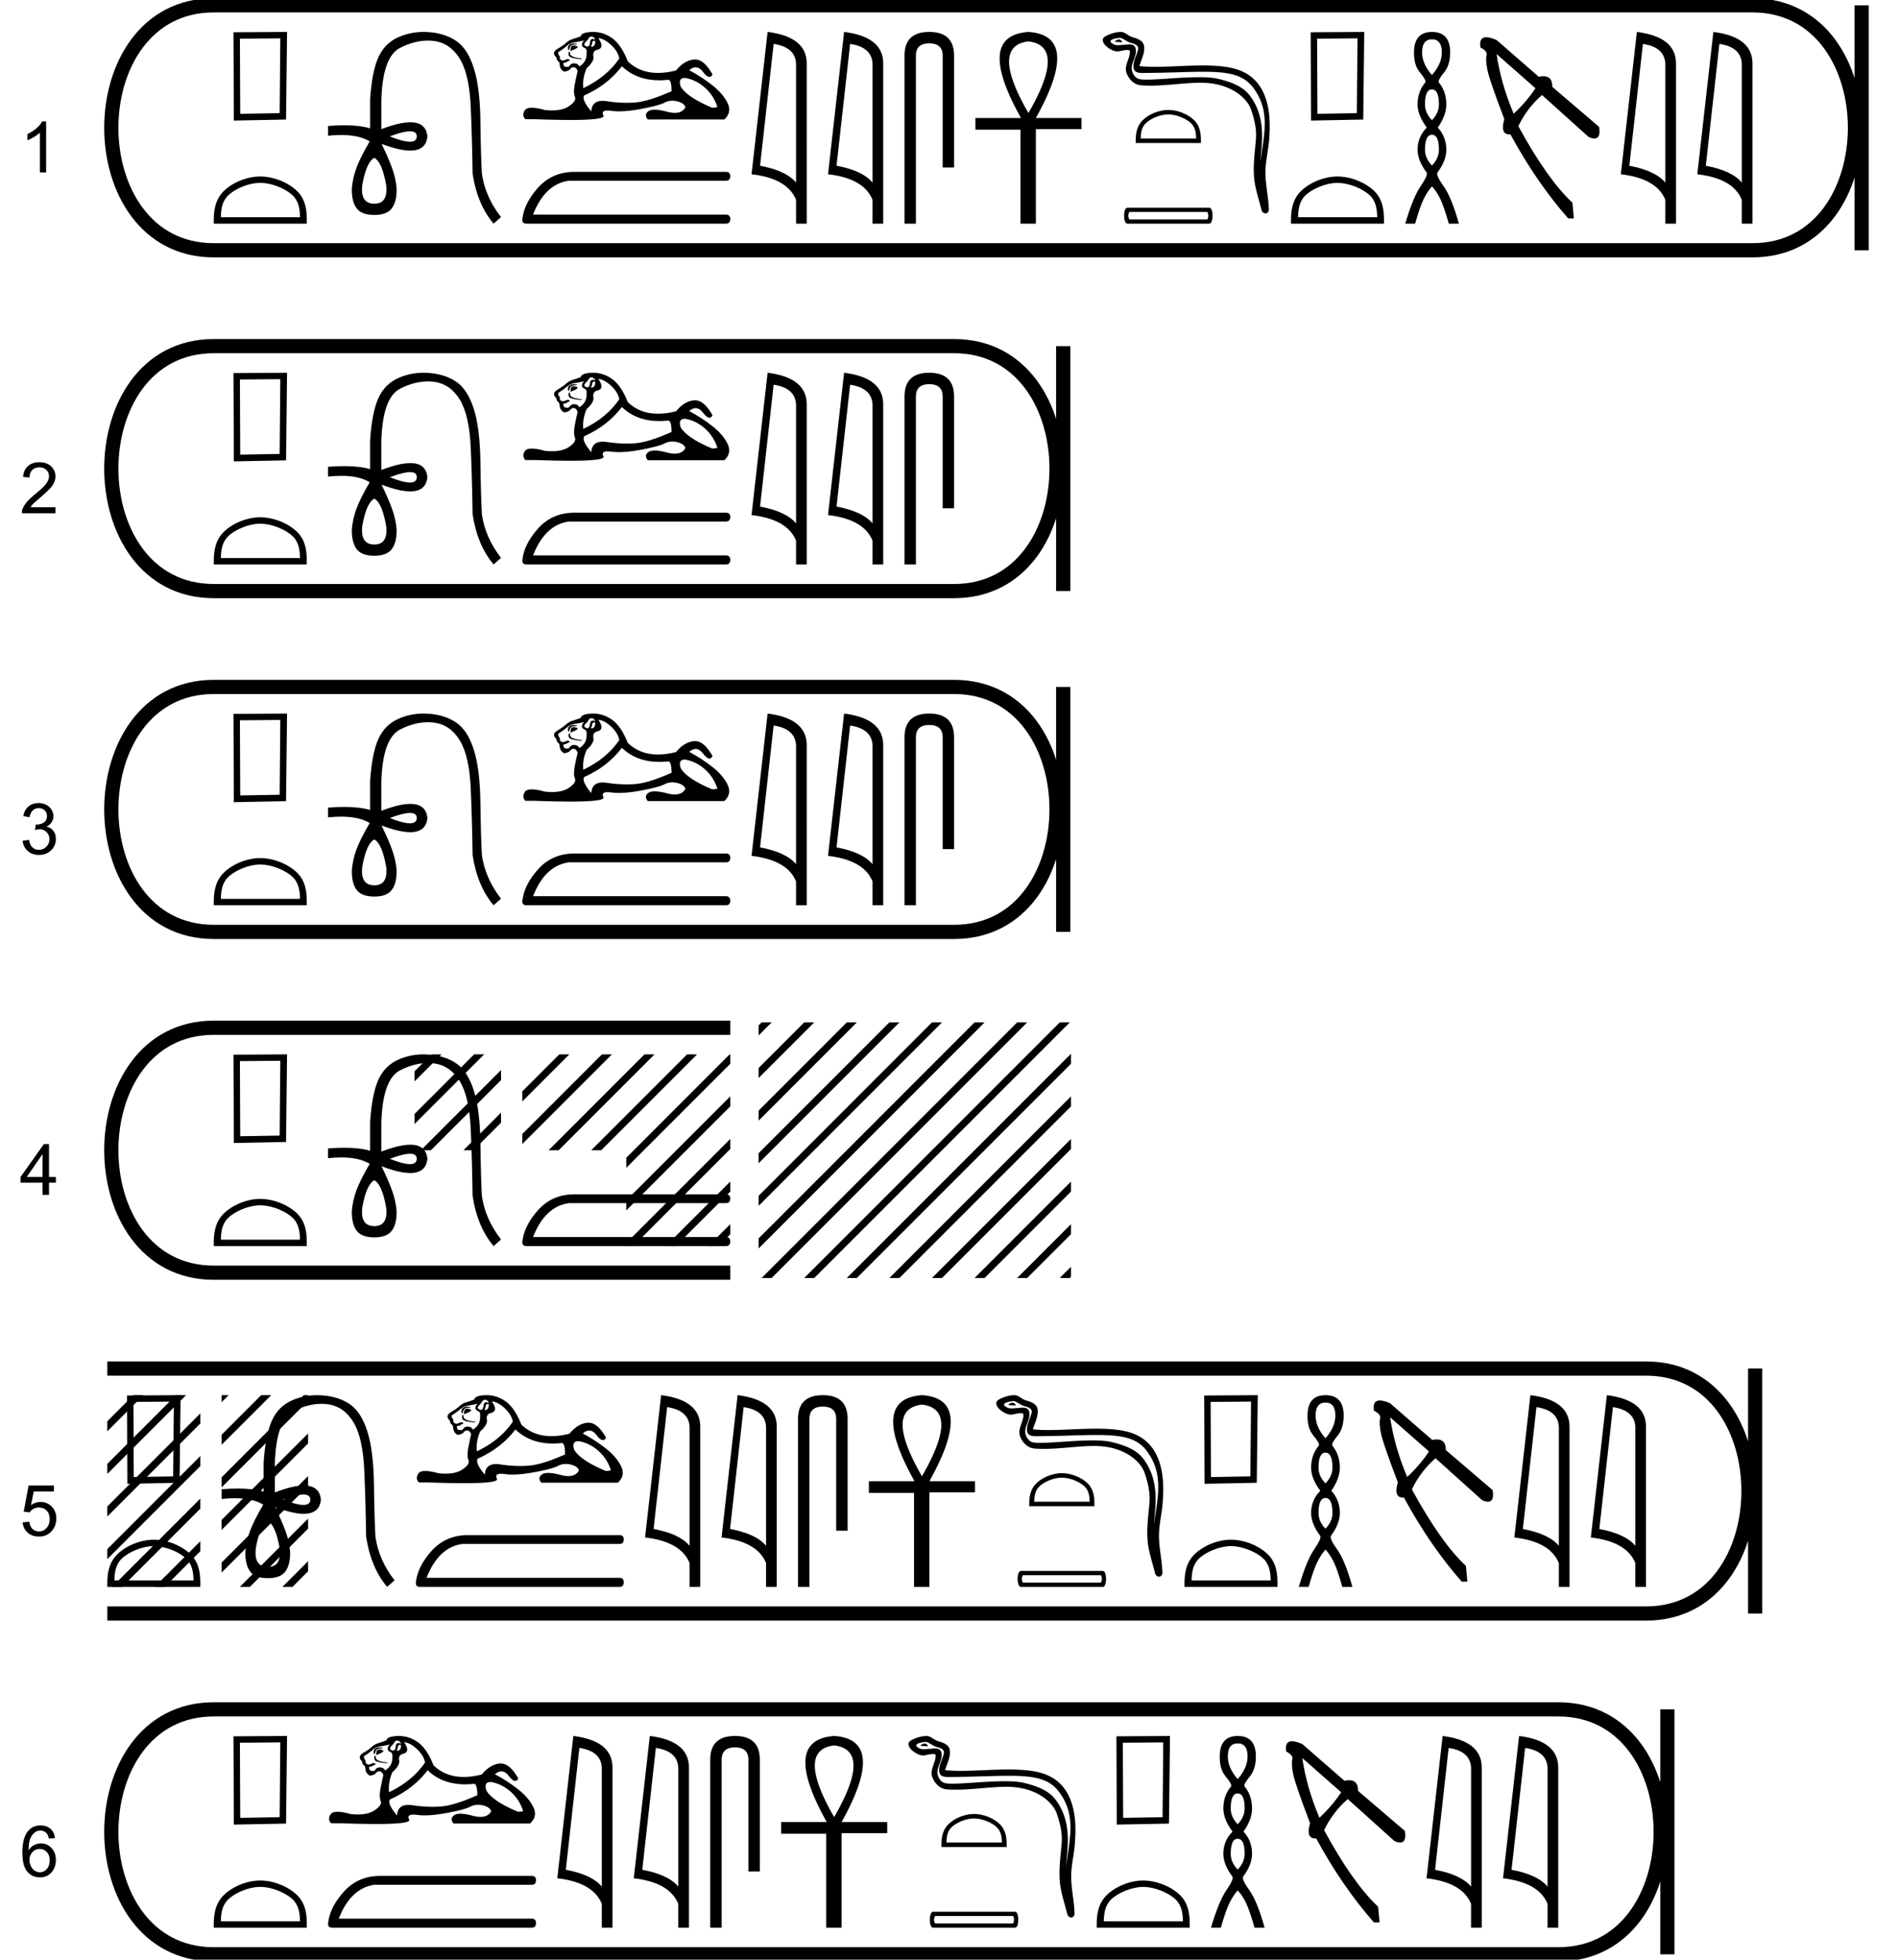 <svg xmlns="http://www.w3.org/2000/svg" width="133.694" height="138"><path d="M3.249 12.145H2.81V9.348q-.156.14-.414.297-.258.156-.461.234V9.44q.36-.171.64-.414.282-.242.391-.476h.282v3.594ZM19.745 2.7l-.047 5.269-2.776.047-.024-5.291 2.847-.024Zm.475-.45-3.773.024.024 6.217 3.678-.072.071-6.169ZM18.334 12.879c.805 0 1.813.414 2.301.902.427.426.483.992.499 1.518h-5.577c.016-.526.072-1.092.499-1.518.488-.488 1.472-.902 2.278-.902Zm0-.451c-.956 0-1.984.441-2.587 1.044-.618.618-.688 1.432-.688 2.04v.238h6.55v-.237c0-.61-.047-1.423-.665-2.04-.603-.604-1.655-1.045-2.61-1.045ZM28.882 9.247q.475 0 .475.359-.007.374-.482.374t-1.417-.374q.95-.359 1.424-.359Zm-2.515 1.869q.553.299.837 1.943.135 1.286-.837 1.286-.987 0-.852-1.286.284-1.644.852-1.943ZM29.84 2.25q-.923 0-1.738.352-.986.426-1.442 1.42-.456.994-.59 2.983v2.033q-.72-.213-1.823-.213-.525 0-1.138.048v.688q.495-.053.929-.053 1.27 0 2.016.457h-.015q-.672 1.15-.934 1.868-.262.718-.322 1.45-.014.912.337 1.383.351.471 1.248.471.882 0 1.233-.47.352-.472.337-1.384-.06-.732-.322-1.45-.261-.717-.74-1.704 1.252.476 2.02.476 1.112 0 1.21-1-.097-.993-1.204-.993-.773 0-2.04.485V7.064Q26.95 4 28.182 3.372q1.006-.512 1.952-.512.214 0 .425.026 1.144.142 1.824 1.248.68 1.107.778 3.454.097 2.347.127 4.619.329 2.183 1.48 3.543l.523-.463q-1.106-1.42-1.345-3.05-.075-1.226-.105-3.648t-.464-3.782q-.433-1.36-1.218-1.906-.785-.546-1.928-.635-.2-.016-.393-.016ZM41.633 2.575q.216 0 .299.215-.106-.042-.182-.042-.16 0-.183.191-.032.34-.183.34h-.008q-.157-.008-.224-.14 0-.1.25-.332.115-.232.231-.232Zm.238.296q.06 0 .06.085-.03.334-.255.334l-.043-.002v-.033l.067-.15q.015-.233.133-.233l.016.001.022-.002Zm-1.477.188q-.15 0-.278.088-.157.108-.091.373h.066q.017-.166.1-.274.083-.108.273-.108.191 0 .191-.05l-.19-.024q-.036-.005-.071-.005Zm-.004.146q-.2 0-.2.282v.1l.031.002q.056 0 .07-.053.281-.066.414-.232-.116-.1-.315-.1Zm-.299.43q-.083.117-.016.291.066.174.829.24l.116-.05q-.962-.066-.862-.447l-.067-.033Zm1.078-.795q-.216.15-.166.381.033.1.2.166.148.066.115.348.033.614-.514.946-.083-.2-.323-.216l-.045-.002q-.205 0-.295.143-.07.11-.165.11-.04 0-.084-.019-.027.007-.05.007-.151 0-.165-.272.165-.017.232-.066.066-.05.249-.117-.081-.092-.166-.092-.037 0-.075.018-.124.058-.257.091-.282-.05-.215-.282-.166-.182-.117-.315.365-.232.606-.44.24-.207.539-.248.298-.042.696-.141Zm.978-.15q.432.034.912.49.481.456.564.937-.895 1.31-2.537 2.09-.066-.697.232-1.394.547-.497.481-.837-.066-.34.216-.456.63-.116.132-.83Zm6.084 2.801.052.002q.746.133 1.36.672.613.539.878 1.335.05.082-.364.082-1.742-.73-2.206-1.475-.205-.616.28-.616Zm-4.425-.827q1.033.99 2.634.99.275 0 .566-.028.03-.01.057-.01.241 0 .241.806-1.641.73-2.586.796-.28.02-.569.02-.684 0-1.413-.112-.157-.024-.292-.024-.752 0-.794.746-.697-.83-.498-1.128 1.642-.73 2.654-2.056Zm-2.02-2.414-.078.001q-.755.025-.804.307-.299.116-.556.19-.257.075-.48.274-.225.2-.498.357-.274.157-.323.273-.083.183.149.398 0 .183.166.299.033 0 .074.282.042.282.307.414.332-.05.431-.19.085-.12.217-.12.024 0 .048.004.166.024.25.273-.067.249-.192.88-.124.63 0 .928.125.298-.439.671-.43.285-1.178.285-.233 0-.497-.028-.575-.16-.925-.16-.377 0-.493.185-.223.357.042.622h.647q1.488.053 2.52.053 2.488 0 2.33-.31-.18-.353.293-.353.116 0 .27.021.244.034.536.034.65 0 1.537-.166 1.286-.24 1.675-.448.25-.133.54-.133.163 0 .34.042.488.116.588.414-.216.399-.753.399-.245 0-.557-.084-.522-.139-.857-.139-.303 0-.453.114-.315.24-.033.573h5.389q.547-.498.232-1.153-.315-.655-1.061-1.244-.747-.588-1.642-1.07.234-.204.452-.204.276 0 .526.33.263.345.446.345.129 0 .218-.172-.591-1.057-1.233-1.057-.043 0-.086.004-.688.075-1.252.771-.682.172-1.272.172-1.285 0-2.127-.818-.464-1.178-1.11-1.634-.614-.432-1.324-.432ZM40.37 12.105q-1.462.034-2.42 1.058-1.057 1.16-1.158 2.318 0 .269.302.269h14.042q.302 0 .302-.32 0-.318-.302-.318H37.548q.84-2.15 2.52-2.385h11.068q.302 0 .302-.32 0-.302-.302-.302ZM54.494 3.093q1.511.22 1.58 1.382v8.382q-.706-.843-2.536-1.184l.956-8.58Zm-.425-.843-1.131 10.022q2.52.289 3.136 1.8v1.678h.751V4.475q0-1.883-2.756-2.225ZM59.882 3.093q1.511.22 1.58 1.382v8.382q-.707-.843-2.537-1.184l.957-8.58Zm-.425-.843-1.132 10.022q2.521.289 3.136 1.8v1.678h.752V4.475q0-1.883-2.756-2.225ZM65.455 2.25q-1.742 0-1.742 1.674V15.75h.803V3.924q0-.87.939-.87.946 0 .946.87v7.87h.803v-7.87q0-1.674-1.75-1.674ZM72.442 2.914q2.724.331 0 5.047-2.725-4.716 0-5.047Zm0-.664q-3.773.262-.524 6.06h-3.214v.821h3.179v6.619h1.083V9.096h3.213V8.31h-3.213q3.248-5.815-.524-6.06ZM78.845 2.781c-.145 0-.502.172-.167.174.054 0 .175.016.265.016.106 0 .169-.023.021-.125-.036-.024-.068-.063-.114-.065h-.005Zm.057-.115h.012c.258.06.462.277.73.352.226.063.597.147.52.478-.104.44-.4.868-.307 1.33.058.288.38.314.64.314l.123-.001c1.7-.014 3.05-.085 4.134-.085 1.776 0 2.834.192 3.542 1.15 1.174 1.589.772 3.178.48 5.184.082-1.184.475-3.048-.742-4.659-.514-.68-1.386-.966-2.187-1.168-.368-.093-.86-.125-1.402-.125-1.253 0-2.776.173-3.661.173-.21 0-.385-.01-.512-.034-.34-.066-.584-.486-.554-.834.04-.463.404-.892.267-1.359-.06-.207-.242-.254-.439-.254-.14 0-.29.024-.409.03-.128.007-.254.025-.378.025a.667.667 0 0 1-.472-.166c-.29-.254.499-.351.615-.351Zm.039-.416h-.027a2.402 2.402 0 0 0-1.077.323c-.339.197-.067.58.163.748.211.155.449.3.714.3a.727.727 0 0 0 .157-.017c.136-.03.376-.086.54-.086.096 0 .166.02.173.075.06.46-.43 1.018-.232 1.55.162.436.533.831 1.03.867.216.016.433.022.65.022 1.144 0 2.281-.185 3.424-.204l.11-.001c2.19 0 3.292 1.144 3.543 1.855.243.688.419 1.41.357 2.142-.074.882-.203 1.771-.131 2.654.063.778.334 1.533.518 2.288.044.176.169.264.285.264.128 0 .247-.105.238-.316-.038-.972-.262-1.803-.236-2.7.022-.772.22-1.514.265-2.287.052-.897.302-3.917-2.144-4.796-.704-.253-1.597-.321-2.543-.321-1.12 0-2.315.096-3.362.096-.39 0-.761-.014-1.099-.05.135-.48.393-.9.333-1.4-.048-.395-.48-.543-.81-.633-.306-.084-.514-.373-.84-.373Z" style="fill:#000;stroke:none"/><path d="M82.295 8.058c.564 0 1.271.29 1.613.632.3.3.339.696.35 1.065h-3.91c.011-.369.05-.766.35-1.065.341-.342 1.032-.632 1.597-.632Zm0-.317c-.67 0-1.391.31-1.814.733-.433.433-.482 1.003-.482 1.43v.167h4.592v-.167c0-.427-.033-.997-.466-1.43-.423-.423-1.16-.733-1.83-.733ZM85.028 14.927c.056 0 .085.205.085.262 0 .057-.029.263-.085.263h-5.452c-.066 0-.1-.206-.1-.263 0-.057.034-.262.1-.262Zm-5.623-.299c-.151 0-.227.306-.227.561 0 .256.076.561.227.561h5.793c.142 0 .213-.305.213-.56 0-.256-.071-.562-.213-.562ZM95.622 2.7l-.047 5.269-2.776.047-.024-5.291 2.847-.024Zm.475-.45-3.773.024.024 6.217 3.678-.072.07-6.169ZM94.21 12.879c.806 0 1.814.414 2.302.902.427.426.483.992.498 1.518h-5.576c.016-.526.072-1.092.499-1.518.487-.488 1.472-.902 2.277-.902Zm0-.451c-.955 0-1.983.441-2.586 1.044-.618.618-.688 1.432-.688 2.04v.238h6.549v-.237c0-.61-.046-1.423-.664-2.04-.603-.604-1.655-1.045-2.61-1.045ZM100.866 2.772q.696 0 .696.917 0 .806-.696 1.596-.695-.79-.695-1.596 0-.917.695-.917Zm0 3.525q.49 0 .49 1.059 0 .6-.49 1.107-.49-.506-.49-1.107 0-1.06.49-1.06Zm0 3.193q.49 0 .49 1.06 0 .6-.49 1.106-.49-.506-.49-1.107 0-1.059.49-1.059Zm0-7.24q-1.264 0-1.264 1.439-.016.9.418 1.414.435.514.388.688-.554.648-.554 1.565 0 .759.649 1.628-.649.648-.649 1.565 0 .759.649 1.613.079.205-.443.964t-1.075 2.624h.696q.347-1.233.616-1.763.269-.53.57-.861.315.332.576.861.261.53.609 1.763h.711q-.522-1.865-1.067-2.624-.545-.759-.45-.964.632-.854.632-1.613 0-.917-.6-1.565.6-.87.6-1.628 0-.917-.538-1.565-.047-.174.38-.688.427-.513.427-1.414 0-1.439-1.28-1.439ZM105.42 3.808l2.736 2.406q-.577.89-1.533 1.797-.906-2.143-1.203-4.203Zm-.728-1.187q-.528 0-.41.725.512.248.43.56-.083.314.065 1.04.149.725 1.187 3.444-.316 1.074.366 1.074l.063-.002q1.846 3.395 4.07 5.917h.397l-.1-1.104q-1.78-1.665-3.807-5.39.593-1.253 1.665-2.193l3.28 2.95q.248.112.416.112.458 0 .326-.82l-3.297-2.818q.013-.75-.625-.75-.148 0-.33.04L105.42 2.82q-.452-.198-.728-.198ZM115.726 3.093q1.51.22 1.579 1.382v8.382q-.706-.843-2.536-1.184l.957-8.58Zm-.426-.843-1.13 10.022q2.52.289 3.135 1.8v1.678h.752V4.475q0-1.883-2.757-2.225ZM121.113 3.093q1.511.22 1.58 1.382v8.382q-.707-.843-2.537-1.184l.957-8.58Zm-.425-.843-1.131 10.022q2.52.289 3.135 1.8v1.678h.752V4.475q0-1.883-2.756-2.225Z" style="fill:#000;stroke:none"/><path d="M15.06.375c-9.626 0-9.626 17.25 0 17.25M15.06.375h108.384M15.06 17.625h108.384M131.132.375v17.25M123.444.375c9.625 0 9.625 17.25 0 17.25" style="fill:none;stroke:#000;stroke-width:1"/><path d="M3.905 35.723v.422h-2.36q-.015-.157.047-.313.094-.234.29-.469.195-.234.57-.547.593-.468.797-.75.203-.28.203-.53 0-.266-.188-.446-.187-.18-.484-.18-.328 0-.516.195-.187.196-.187.524l-.453-.047q.046-.5.351-.766.305-.265.805-.265.515 0 .82.289.305.289.305.71 0 .204-.086.415-.086.21-.297.437t-.68.633q-.39.328-.508.445-.117.118-.18.243h1.75ZM19.745 26.7l-.047 5.269-2.776.047-.024-5.291 2.847-.024Zm.475-.45-3.773.024.024 6.217 3.678-.072.071-6.169ZM18.334 36.879c.805 0 1.813.414 2.301.902.427.426.483.992.499 1.518h-5.577c.016-.526.072-1.092.499-1.518.488-.488 1.472-.902 2.278-.902Zm0-.451c-.956 0-1.984.441-2.587 1.044-.618.618-.688 1.432-.688 2.04v.238h6.55v-.237c0-.61-.047-1.423-.665-2.04-.603-.604-1.655-1.045-2.61-1.045ZM28.882 33.247q.475 0 .475.359-.007.374-.482.374t-1.417-.374q.95-.359 1.424-.359Zm-2.515 1.869q.553.299.837 1.943.135 1.286-.837 1.286-.987 0-.852-1.286.284-1.644.852-1.943Zm3.472-8.866q-.923 0-1.738.352-.986.426-1.442 1.42-.456.994-.59 2.983v2.033q-.72-.213-1.823-.213-.525 0-1.138.048v.688q.495-.053.929-.053 1.27 0 2.016.457h-.015q-.672 1.15-.934 1.868-.262.718-.322 1.45-.014.912.337 1.383.351.471 1.248.471.882 0 1.233-.47.352-.472.337-1.384-.06-.732-.322-1.45-.261-.717-.74-1.704 1.252.476 2.02.476 1.112 0 1.21-1-.097-.993-1.204-.993-.773 0-2.04.485v-2.033q.09-3.064 1.322-3.692 1.006-.512 1.952-.512.214 0 .425.026 1.144.142 1.824 1.248.68 1.107.778 3.454.097 2.347.127 4.619.329 2.183 1.48 3.543l.523-.463q-1.106-1.42-1.345-3.05-.075-1.226-.105-3.648t-.464-3.782q-.433-1.36-1.218-1.906-.785-.546-1.928-.635-.2-.016-.393-.016ZM41.633 26.575q.216 0 .299.215-.106-.042-.182-.042-.16 0-.183.191-.032.34-.183.34h-.008q-.157-.008-.224-.14 0-.1.25-.332.115-.232.231-.232Zm.238.296q.06 0 .06.085-.03.334-.255.334l-.043-.002v-.033l.067-.15q.015-.233.133-.233l.016.001.022-.002Zm-1.477.188q-.15 0-.278.088-.157.108-.091.373h.066q.017-.166.1-.274.083-.108.273-.108.191 0 .191-.05l-.19-.024q-.036-.005-.071-.005Zm-.004.146q-.2 0-.2.282v.1l.031.002q.056 0 .07-.053.281-.066.414-.232-.116-.1-.315-.1Zm-.299.43q-.083.117-.016.291.066.174.829.24l.116-.05q-.962-.066-.862-.447l-.067-.033Zm1.078-.795q-.216.15-.166.381.033.1.2.166.148.066.115.348.033.614-.514.946-.083-.2-.323-.216l-.045-.002q-.205 0-.295.143-.07.11-.165.11-.04 0-.084-.019-.027.007-.05.007-.151 0-.165-.272.165-.017.232-.066.066-.05.249-.117-.081-.092-.166-.092-.037 0-.075.018-.124.058-.257.091-.282-.05-.215-.282-.166-.182-.117-.315.365-.232.606-.44.24-.207.539-.248.298-.042.696-.141Zm.978-.15q.432.034.912.49.481.456.564.937-.895 1.31-2.537 2.09-.066-.697.232-1.394.547-.497.481-.837-.066-.34.216-.456.63-.116.132-.83Zm6.084 2.801.052.002q.746.133 1.36.672.613.539.878 1.335.05.082-.364.082-1.742-.73-2.206-1.475-.205-.616.28-.616Zm-4.425-.827q1.033.99 2.634.99.275 0 .566-.028.03-.01.057-.01.241 0 .241.806-1.641.73-2.586.796-.28.02-.569.02-.684 0-1.413-.112-.157-.024-.292-.024-.752 0-.794.746-.697-.83-.498-1.128 1.642-.73 2.654-2.056Zm-2.02-2.414-.078.001q-.755.025-.804.307-.299.116-.556.19-.257.075-.48.274-.225.2-.498.357-.274.157-.323.273-.083.183.149.398 0 .183.166.299.033 0 .074.282.042.282.307.414.332-.05.431-.19.085-.12.217-.12.024 0 .048.004.166.024.25.273-.067.249-.192.88-.124.63 0 .928.125.298-.439.671-.43.285-1.178.285-.233 0-.497-.028-.575-.16-.925-.16-.377 0-.493.185-.223.357.042.622h.647q1.488.053 2.52.053 2.488 0 2.33-.31-.18-.353.293-.353.116 0 .27.021.244.034.536.034.65 0 1.537-.166 1.286-.24 1.675-.448.25-.133.54-.133.163 0 .34.042.488.116.588.414-.216.399-.753.399-.245 0-.557-.084-.522-.139-.857-.139-.303 0-.453.114-.315.24-.033.573h5.389q.547-.498.232-1.153-.315-.655-1.061-1.244-.747-.588-1.642-1.07.234-.204.452-.204.276 0 .526.33.263.345.446.345.129 0 .218-.172-.591-1.057-1.233-1.057-.043 0-.086.004-.688.075-1.252.771-.682.172-1.272.172-1.285 0-2.127-.818-.464-1.178-1.11-1.634-.614-.432-1.324-.432ZM40.37 36.105q-1.462.034-2.42 1.058-1.057 1.16-1.158 2.318 0 .269.302.269h14.042q.302 0 .302-.32 0-.318-.302-.318H37.548q.84-2.15 2.52-2.385h11.068q.302 0 .302-.32 0-.302-.302-.302ZM54.494 27.093q1.511.22 1.58 1.382v8.382q-.706-.843-2.536-1.184l.956-8.58Zm-.425-.843-1.131 10.022q2.52.289 3.136 1.8v1.678h.751V28.475q0-1.883-2.756-2.225ZM59.882 27.093q1.511.22 1.58 1.382v8.382q-.707-.843-2.537-1.184l.957-8.58Zm-.425-.843-1.132 10.022q2.521.289 3.136 1.8v1.678h.752V28.475q0-1.883-2.756-2.225ZM65.455 26.25q-1.742 0-1.742 1.674V39.75h.803V27.924q0-.87.939-.87.946 0 .946.87v7.87h.803v-7.87q0-1.674-1.75-1.674Z" style="fill:#000;stroke:none"/><path d="M15.06 24.375c-9.626 0-9.626 17.25 0 17.25M15.06 24.375h52.144M15.06 41.625h52.144M74.892 24.375v17.25M67.204 24.375c9.625 0 9.625 17.25 0 17.25" style="fill:none;stroke:#000;stroke-width:1"/><path d="m1.592 59.207.453-.062q.063.375.25.539.188.164.438.164.312 0 .531-.22.219-.218.219-.53 0-.297-.203-.5t-.5-.203q-.125 0-.313.062l.047-.39h.078q.282 0 .5-.149.219-.148.219-.445 0-.25-.164-.407-.164-.156-.414-.156-.266 0-.43.164-.164.164-.226.477l-.438-.078q.078-.438.367-.68.29-.242.711-.242.297 0 .54.125.242.125.374.344.133.218.133.468 0 .219-.125.414-.125.196-.36.305.313.078.485.305.172.226.172.57 0 .469-.336.797-.336.328-.867.328-.469 0-.781-.281-.313-.281-.36-.719ZM19.745 50.7l-.047 5.269-2.776.047-.024-5.291 2.847-.024Zm.475-.45-3.773.024.024 6.217 3.678-.072.071-6.169ZM18.334 60.879c.805 0 1.813.414 2.301.902.427.426.483.992.499 1.518h-5.577c.016-.526.072-1.092.499-1.518.488-.488 1.472-.902 2.278-.902Zm0-.451c-.956 0-1.984.441-2.587 1.044-.618.618-.688 1.432-.688 2.04v.238h6.55v-.237c0-.61-.047-1.423-.665-2.04-.603-.604-1.655-1.045-2.61-1.045ZM28.882 57.247q.475 0 .475.359-.007.374-.482.374t-1.417-.374q.95-.359 1.424-.359Zm-2.515 1.869q.553.299.837 1.943.135 1.286-.837 1.286-.987 0-.852-1.286.284-1.644.852-1.943Zm3.472-8.866q-.923 0-1.738.352-.986.426-1.442 1.42-.456.994-.59 2.983v2.033q-.72-.213-1.823-.213-.525 0-1.138.048v.688q.495-.053.929-.053 1.27 0 2.016.457h-.015q-.672 1.15-.934 1.868-.262.718-.322 1.45-.014.912.337 1.383.351.471 1.248.471.882 0 1.233-.47.352-.472.337-1.384-.06-.732-.322-1.45-.261-.717-.74-1.704 1.252.476 2.02.476 1.112 0 1.21-1-.097-.993-1.204-.993-.773 0-2.04.485v-2.033q.09-3.064 1.322-3.692 1.006-.512 1.952-.512.214 0 .425.026 1.144.142 1.824 1.248.68 1.107.778 3.454.097 2.347.127 4.619.329 2.183 1.48 3.543l.523-.463q-1.106-1.42-1.345-3.05-.075-1.226-.105-3.648t-.464-3.782q-.433-1.36-1.218-1.906-.785-.546-1.928-.635-.2-.016-.393-.016ZM41.633 50.575q.216 0 .299.215-.106-.042-.182-.042-.16 0-.183.191-.032.34-.183.34h-.008q-.157-.008-.224-.14 0-.1.25-.332.115-.232.231-.232Zm.238.296q.06 0 .06.085-.03.334-.255.334l-.043-.002v-.033l.067-.15q.015-.233.133-.233l.016.001.022-.002Zm-1.477.188q-.15 0-.278.088-.157.108-.091.373h.066q.017-.166.1-.274.083-.108.273-.108.191 0 .191-.05l-.19-.024q-.036-.005-.071-.005Zm-.004.146q-.2 0-.2.282v.1l.031.002q.056 0 .07-.053.281-.066.414-.232-.116-.1-.315-.1Zm-.299.43q-.083.117-.016.291.066.174.829.24l.116-.05q-.962-.066-.862-.447l-.067-.033Zm1.078-.795q-.216.15-.166.381.033.1.2.166.148.066.115.348.033.614-.514.946-.083-.2-.323-.216l-.045-.002q-.205 0-.295.143-.07.11-.165.11-.04 0-.084-.019-.027.007-.05.007-.151 0-.165-.272.165-.017.232-.066.066-.05.249-.117-.081-.092-.166-.092-.037 0-.075.018-.124.058-.257.091-.282-.05-.215-.282-.166-.182-.117-.315.365-.232.606-.44.24-.207.539-.248.298-.042.696-.141Zm.978-.15q.432.034.912.49.481.456.564.937-.895 1.31-2.537 2.09-.066-.697.232-1.394.547-.497.481-.837-.066-.34.216-.456.63-.116.132-.83Zm6.084 2.801.052.002q.746.133 1.36.672.613.539.878 1.335.05.082-.364.082-1.742-.73-2.206-1.475-.205-.616.28-.616Zm-4.425-.827q1.033.99 2.634.99.275 0 .566-.028.03-.01.057-.01.241 0 .241.806-1.641.73-2.586.796-.28.02-.569.02-.684 0-1.413-.112-.157-.024-.292-.024-.752 0-.794.746-.697-.83-.498-1.128 1.642-.73 2.654-2.056Zm-2.02-2.414-.078.001q-.755.025-.804.307-.299.116-.556.19-.257.075-.48.274-.225.2-.498.357-.274.157-.323.273-.083.183.149.398 0 .183.166.299.033 0 .074.282.042.282.307.414.332-.05.431-.19.085-.12.217-.12.024 0 .048.004.166.024.25.273-.067.249-.192.88-.124.63 0 .928.125.298-.439.671-.43.285-1.178.285-.233 0-.497-.028-.575-.16-.925-.16-.377 0-.493.185-.223.357.042.622h.647q1.488.053 2.52.053 2.488 0 2.33-.31-.18-.353.293-.353.116 0 .27.021.244.034.536.034.65 0 1.537-.166 1.286-.24 1.675-.448.25-.133.54-.133.163 0 .34.042.488.116.588.414-.216.399-.753.399-.245 0-.557-.084-.522-.139-.857-.139-.303 0-.453.114-.315.24-.033.573h5.389q.547-.498.232-1.153-.315-.655-1.061-1.244-.747-.588-1.642-1.07.234-.204.452-.204.276 0 .526.33.263.345.446.345.129 0 .218-.172-.591-1.057-1.233-1.057-.043 0-.086.004-.688.075-1.252.771-.682.172-1.272.172-1.285 0-2.127-.818-.464-1.178-1.11-1.634-.614-.432-1.324-.432ZM40.37 60.105q-1.462.034-2.42 1.058-1.057 1.16-1.158 2.318 0 .269.302.269h14.042q.302 0 .302-.32 0-.318-.302-.318H37.548q.84-2.15 2.52-2.385h11.068q.302 0 .302-.32 0-.302-.302-.302ZM54.494 51.093q1.511.22 1.58 1.382v8.382q-.706-.843-2.536-1.184l.956-8.58Zm-.425-.843-1.131 10.022q2.52.289 3.136 1.8v1.678h.751V52.475q0-1.883-2.756-2.225ZM59.882 51.093q1.511.22 1.58 1.382v8.382q-.707-.843-2.537-1.184l.957-8.58Zm-.425-.843-1.132 10.022q2.521.289 3.136 1.8v1.678h.752V52.475q0-1.883-2.756-2.225ZM65.455 50.25q-1.742 0-1.742 1.674V63.75h.803V51.924q0-.87.939-.87.946 0 .946.87v7.87h.803v-7.87q0-1.674-1.75-1.674Z" style="fill:#000;stroke:none"/><path d="M15.06 48.375c-9.626 0-9.626 17.25 0 17.25M15.06 48.375h52.144M15.06 65.625h52.144M74.892 48.375v17.25M67.204 48.375c9.625 0 9.625 17.25 0 17.25" style="fill:none;stroke:#000;stroke-width:1"/><path d="M2.999 84.145v-.86H1.452v-.406l1.64-2.313h.36v2.313h.484v.406h-.484v.86h-.453Zm0-1.266v-1.61l-1.11 1.61H3ZM19.745 74.7l-.047 5.269-2.776.047-.024-5.291 2.847-.024Zm.475-.45-3.773.024.024 6.217 3.678-.072.071-6.169ZM18.334 84.879c.805 0 1.813.414 2.301.902.427.426.483.992.499 1.518h-5.577c.016-.526.072-1.092.499-1.518.488-.488 1.472-.902 2.278-.902Zm0-.451c-.956 0-1.984.441-2.587 1.044-.618.618-.688 1.432-.688 2.04v.238h6.55v-.237c0-.61-.047-1.423-.665-2.04-.603-.604-1.655-1.045-2.61-1.045ZM28.882 81.247q.475 0 .475.359-.007.374-.482.374t-1.417-.374q.95-.359 1.424-.359Zm-2.515 1.869q.553.299.837 1.943.135 1.286-.837 1.286-.987 0-.852-1.286.284-1.644.852-1.943Zm3.472-8.866q-.923 0-1.738.352-.986.426-1.442 1.42-.456.994-.59 2.983v2.033q-.72-.213-1.823-.213-.525 0-1.138.048v.688q.495-.053.929-.053 1.27 0 2.016.457h-.015q-.672 1.15-.934 1.868-.262.718-.322 1.45-.014.912.337 1.383.351.471 1.248.471.882 0 1.233-.47.352-.472.337-1.384-.06-.732-.322-1.45-.261-.717-.74-1.704 1.252.476 2.02.476 1.112 0 1.21-1-.097-.993-1.204-.993-.773 0-2.04.485v-2.033q.09-3.064 1.322-3.692 1.006-.512 1.952-.512.214 0 .425.026 1.144.142 1.824 1.248.68 1.107.778 3.454.097 2.347.127 4.619.329 2.183 1.48 3.543l.523-.463q-1.106-1.42-1.345-3.05-.075-1.226-.105-3.648t-.464-3.782q-.433-1.36-1.218-1.906-.785-.546-1.928-.635-.2-.016-.393-.016Z" style="fill:#000;stroke:none"/><path d="M30.396 74.25 29.2 75.446v.707l1.727-1.726.177-.177Zm3 0L29.2 78.446v.707l4.727-4.726.177-.177Zm1.896 1.104-5.469 5.47-.177.176h.708l4.938-4.938v-.708Zm0 3-2.469 2.47-.177.176h.708l1.938-1.938v-.708ZM40.37 84.105q-1.462.034-2.42 1.058-1.057 1.16-1.158 2.318 0 .269.302.269h14.042q.302 0 .302-.32 0-.318-.302-.318H37.548q.84-2.15 2.52-2.385h11.068q.302 0 .302-.32 0-.302-.302-.302Z" style="fill:#000;stroke:none"/><path d="m39.396 74.25-2.604 2.604v.708l3.135-3.135.177-.177Zm3 0-5.604 5.604v.708l6.135-6.135.177-.177Zm3 0L38.646 81h.708l6.573-6.573.177-.177Zm3 0L41.646 81h.708l6.573-6.573.177-.177Zm3 0-7.281 7.281v.708l7.323-7.323v-.666Zm.042 2.959-7.323 7.322v.708l7.323-7.323v-.707Zm0 3-7.323 7.322v.219h.489l6.834-6.834v-.707Zm0 3-4.365 4.364-.177.177h.708l3.834-3.834v-.707Zm0 3-1.365 1.364-.177.177h.708l.834-.834v-.707Z" style="fill:#000;stroke:none"/><path d="M15.06 72.375c-9.626 0-9.626 17.25 0 17.25M15.06 72.375h36.378M15.06 89.625h36.378" style="fill:none;stroke:#000;stroke-width:1"/><path d="m53.646 72-.208.209v.707l.739-.74.177-.176Zm3 0-3.208 3.209v.707l3.739-3.74.177-.176Zm3 0-6.208 6.209v.707l6.739-6.74.177-.176Zm3 0-9.208 9.209v.707l9.739-9.74.177-.176Zm3 0L53.438 84.209v.707l12.739-12.74.177-.176Zm3 0L53.438 87.209v.707l15.739-15.74.177-.176Zm3 0L53.823 89.823l-.177.177h.708l17.823-17.823.177-.177Zm3 0L56.823 89.823l-.177.177h.708l17.823-17.823.177-.177Zm.792 2.209L59.823 89.823l-.177.177h.708l15.084-15.084v-.707Zm0 3L62.823 89.823l-.177.177h.708l12.084-12.084v-.707Zm0 3-9.615 9.614-.177.177h.708l9.084-9.084v-.707Zm0 3-6.615 6.614-.177.177h.708l6.084-6.084v-.707Zm0 3-3.615 3.614-.177.177h.708l3.084-3.084v-.707Zm0 3-.615.614-.177.177h.708l.084-.084v-.707ZM1.592 107.207l.469-.047q.047.344.234.516.188.172.454.172.312 0 .53-.243.22-.242.22-.632 0-.375-.211-.594-.211-.219-.555-.219-.203 0-.375.094t-.266.25l-.422-.047.344-1.844h1.781v.422H2.374l-.188.953q.313-.218.672-.218.469 0 .789.328.32.328.32.828 0 .484-.281.844-.344.437-.937.437-.485 0-.797-.273-.313-.274-.36-.727ZM12.245 98.7l-.047 5.269-2.776.047-.024-5.291 2.847-.024Zm.475-.45-3.773.024.024 6.217 3.678-.072.071-6.169ZM10.834 108.879c.805 0 1.813.414 2.301.902.427.426.483.992.499 1.518H8.057c.016-.526.072-1.092.499-1.518.488-.488 1.472-.902 2.278-.902Zm0-.451c-.956 0-1.984.441-2.587 1.044-.618.618-.688 1.432-.688 2.04v.238h6.55v-.237c0-.61-.047-1.423-.665-2.04-.603-.604-1.655-1.045-2.61-1.045Z" style="fill:#000;stroke:none"/><path d="m9.396 98.25-1.837 1.837v.707l2.368-2.367.177-.177Zm3 0-4.837 4.837v.707l5.368-5.367.177-.177Zm1.712 1.288-6.549 6.55v.706l6.55-6.549v-.707Zm0 3-6.549 6.55v.706l6.55-6.549v-.707Zm0 3-6.035 6.035-.177.177h.708l5.504-5.505v-.707Zm0 3-3.035 3.035-.177.177h.708l2.504-2.505v-.707ZM21.382 105.247q.475 0 .475.359-.007.374-.482.374t-1.417-.374q.95-.359 1.424-.359Zm-2.515 1.869q.553.299.837 1.943.135 1.286-.837 1.286-.987 0-.852-1.286.284-1.644.852-1.943Zm3.472-8.866q-.923 0-1.738.352-.986.426-1.442 1.42-.456.994-.59 2.983v2.033q-.72-.213-1.823-.213-.525 0-1.138.048v.688q.495-.053.929-.053 1.27 0 2.016.457h-.015q-.672 1.15-.934 1.868-.262.718-.322 1.45-.014.912.337 1.383.351.471 1.248.471.882 0 1.233-.47.352-.472.337-1.384-.06-.732-.322-1.45-.261-.717-.74-1.704 1.252.476 2.02.476 1.112 0 1.21-1-.097-.993-1.204-.993-.773 0-2.04.485v-2.033q.09-3.064 1.322-3.692 1.006-.512 1.952-.512.214 0 .425.026 1.144.142 1.824 1.248.68 1.107.778 3.454.097 2.347.127 4.619.329 2.183 1.48 3.543l.523-.463q-1.106-1.42-1.345-3.05-.075-1.226-.105-3.648t-.464-3.782q-.433-1.36-1.218-1.906-.785-.546-1.928-.635-.2-.016-.393-.016Z" style="fill:#000;stroke:none"/><path d="M15.608 98.25v.495l.319-.318.177-.177Zm2.788 0-2.788 2.788v.707l3.319-3.318.177-.177Zm3 0-5.788 5.788v.707l6.092-6.092v-.403Zm.304 2.696-6.092 6.092v.707l6.092-6.092v-.707Zm0 3-6.092 6.092v.707l6.092-6.092v-.707Zm0 3-4.627 4.627-.177.177h.708l4.096-4.097v-.707Zm0 3-1.627 1.627-.177.177h.708l1.096-1.097v-.707ZM34.133 98.575q.216 0 .299.215-.106-.042-.182-.042-.16 0-.183.191-.032.34-.183.34h-.008q-.157-.008-.224-.14 0-.1.25-.332.115-.232.231-.232Zm.238.296q.06 0 .06.085-.03.334-.255.334l-.043-.002v-.033l.067-.15q.015-.233.133-.233l.016.001.022-.002Zm-1.477.188q-.15 0-.278.088-.157.108-.091.373h.066q.017-.166.1-.274.083-.108.273-.108.191 0 .191-.05l-.19-.024q-.036-.005-.071-.005Zm-.004.146q-.2 0-.2.282v.1l.031.002q.056 0 .07-.053.281-.066.414-.232-.116-.1-.315-.1Zm-.299.43q-.083.117-.016.291.066.174.829.24l.116-.05q-.962-.066-.862-.447l-.067-.033Zm1.078-.795q-.216.15-.166.381.033.1.2.166.148.066.115.348.033.614-.514.946-.083-.2-.323-.216l-.045-.002q-.205 0-.295.143-.07.11-.165.11-.04 0-.084-.019-.027.007-.05.007-.151 0-.165-.272.165-.017.232-.066.066-.05.249-.117-.081-.092-.166-.092-.037 0-.075.018-.124.058-.257.091-.282-.05-.215-.282-.166-.182-.117-.315.365-.232.606-.44.24-.207.539-.248.298-.042.696-.141Zm.978-.15q.432.034.912.49.481.456.564.937-.895 1.31-2.537 2.09-.066-.697.232-1.394.547-.497.481-.837-.066-.34.216-.456.63-.116.132-.83Zm6.084 2.801.052.002q.746.133 1.36.672.613.539.878 1.335.05.082-.364.082-1.742-.73-2.206-1.475-.205-.616.28-.616Zm-4.425-.827q1.033.99 2.634.99.275 0 .566-.028.03-.01.057-.01.241 0 .241.806-1.641.73-2.586.796-.28.02-.569.02-.684 0-1.413-.112-.157-.024-.292-.024-.752 0-.794.746-.697-.83-.498-1.128 1.642-.73 2.654-2.056Zm-2.02-2.414-.078.001q-.755.025-.804.307-.299.116-.556.19-.257.075-.48.274-.225.2-.498.357-.274.157-.323.273-.083.183.149.398 0 .183.166.299.033 0 .074.282.042.282.307.414.332-.05.431-.19.085-.12.217-.12.024 0 .048.004.166.024.25.273-.067.249-.192.88-.124.63 0 .928.125.298-.439.671-.43.285-1.178.285-.233 0-.497-.028-.575-.16-.925-.16-.377 0-.493.185-.223.357.042.622h.647q1.488.053 2.52.053 2.488 0 2.33-.31-.18-.353.293-.353.116 0 .27.021.244.034.536.034.65 0 1.537-.166 1.286-.24 1.675-.448.25-.133.54-.133.163 0 .34.042.488.116.588.414-.216.399-.753.399-.245 0-.557-.084-.522-.139-.857-.139-.303 0-.453.114-.315.24-.033.573h5.389q.547-.498.232-1.153-.315-.655-1.061-1.244-.747-.588-1.642-1.07.234-.204.452-.204.276 0 .526.33.263.345.446.345.129 0 .218-.172-.591-1.057-1.233-1.057-.043 0-.086.004-.688.075-1.252.771-.682.172-1.272.172-1.285 0-2.127-.818-.464-1.178-1.11-1.634-.614-.432-1.324-.432ZM32.87 108.105q-1.462.034-2.42 1.058-1.057 1.16-1.158 2.318 0 .269.302.269h14.042q.302 0 .302-.32 0-.318-.302-.318H30.048q.84-2.15 2.52-2.385h11.068q.302 0 .302-.32 0-.302-.302-.302ZM46.994 99.093q1.511.22 1.58 1.382v8.382q-.706-.843-2.536-1.184l.956-8.58Zm-.425-.843-1.131 10.022q2.52.289 3.136 1.8v1.678h.751v-11.275q0-1.883-2.756-2.225ZM52.382 99.093q1.511.22 1.58 1.382v8.382q-.707-.843-2.537-1.184l.957-8.58Zm-.425-.843-1.132 10.022q2.521.289 3.136 1.8v1.678h.752v-11.275q0-1.883-2.756-2.225ZM57.955 98.25q-1.742 0-1.742 1.674v11.826h.803V99.924q0-.87.939-.87.946 0 .946.87v7.87h.803v-7.87q0-1.674-1.75-1.674ZM64.942 98.914q2.724.331 0 5.047-2.725-4.716 0-5.047Zm0-.664q-3.773.262-.524 6.06h-3.214v.821h3.179v6.619h1.083v-6.654h3.213v-.786h-3.213q3.248-5.815-.524-6.06ZM71.345 98.781c-.145 0-.502.172-.167.174.054 0 .175.016.265.016.106 0 .169-.023.021-.125-.036-.024-.068-.063-.114-.065h-.005Zm.057-.115h.012c.258.06.462.277.73.352.226.063.597.147.52.478-.104.44-.4.868-.307 1.33.058.288.38.314.64.314l.123-.001c1.7-.014 3.05-.085 4.134-.085 1.776 0 2.834.192 3.542 1.15 1.174 1.589.772 3.178.48 5.184.082-1.184.475-3.048-.742-4.659-.514-.68-1.386-.966-2.187-1.168-.368-.093-.86-.125-1.402-.125-1.253 0-2.776.173-3.661.173-.21 0-.385-.01-.512-.034-.34-.066-.584-.486-.554-.834.04-.463.404-.892.267-1.359-.06-.207-.242-.254-.439-.254-.14 0-.29.024-.409.03-.128.007-.254.025-.378.025a.667.667 0 0 1-.472-.166c-.29-.254.499-.351.615-.351Zm.039-.416h-.027a2.402 2.402 0 0 0-1.077.323c-.339.197-.067.58.163.748.211.155.449.3.714.3a.727.727 0 0 0 .157-.017c.136-.03.376-.086.54-.086.096 0 .166.02.173.075.06.46-.43 1.018-.232 1.55.162.436.533.831 1.03.867.216.016.433.022.65.022 1.144 0 2.281-.185 3.424-.204l.11-.001c2.19 0 3.292 1.144 3.543 1.855.243.688.419 1.41.357 2.142-.074.882-.203 1.771-.131 2.654.063.778.334 1.533.518 2.288.044.176.169.264.285.264.128 0 .247-.105.238-.316-.038-.972-.262-1.803-.236-2.7.022-.772.22-1.514.265-2.287.052-.897.302-3.917-2.144-4.796-.704-.253-1.597-.321-2.543-.321-1.12 0-2.315.096-3.362.096-.39 0-.761-.014-1.099-.05.135-.48.393-.9.333-1.4-.048-.395-.48-.543-.81-.633-.306-.084-.514-.373-.84-.373Z" style="fill:#000;stroke:none"/><path d="M74.795 104.058c.564 0 1.271.29 1.613.632.3.3.339.696.35 1.065h-3.91c.011-.369.05-.766.35-1.065.341-.342 1.032-.632 1.597-.632Zm0-.317c-.67 0-1.391.31-1.814.733-.433.433-.482 1.003-.482 1.43v.167h4.592v-.167c0-.427-.033-.997-.466-1.43-.423-.423-1.16-.733-1.83-.733ZM77.528 110.927c.056 0 .085.205.085.262 0 .057-.029.263-.085.263h-5.452c-.066 0-.1-.206-.1-.263 0-.057.034-.262.1-.262Zm-5.623-.299c-.151 0-.227.306-.227.561 0 .256.076.561.227.561h5.793c.142 0 .213-.305.213-.56 0-.256-.071-.562-.213-.562ZM88.122 98.7l-.047 5.269-2.776.047-.024-5.291 2.847-.024Zm.475-.45-3.773.024.024 6.217 3.678-.072.07-6.169ZM86.71 108.879c.806 0 1.814.414 2.302.902.427.426.483.992.498 1.518h-5.576c.016-.526.072-1.092.499-1.518.487-.488 1.472-.902 2.277-.902Zm0-.451c-.955 0-1.983.441-2.586 1.044-.618.618-.688 1.432-.688 2.04v.238h6.549v-.237c0-.61-.046-1.423-.664-2.04-.603-.604-1.655-1.045-2.61-1.045ZM93.366 98.772q.696 0 .696.917 0 .806-.696 1.596-.695-.79-.695-1.596 0-.917.695-.917Zm0 3.525q.49 0 .49 1.059 0 .6-.49 1.107-.49-.506-.49-1.107 0-1.06.49-1.06Zm0 3.193q.49 0 .49 1.06 0 .6-.49 1.106-.49-.506-.49-1.107 0-1.059.49-1.059Zm0-7.24q-1.264 0-1.264 1.439-.016.9.418 1.414.435.514.388.688-.554.648-.554 1.565 0 .759.649 1.628-.649.648-.649 1.565 0 .759.649 1.613.079.205-.443.964t-1.075 2.624h.696q.347-1.233.616-1.763.269-.53.57-.861.315.332.576.861.261.53.609 1.763h.711q-.522-1.865-1.067-2.624-.545-.759-.45-.964.632-.854.632-1.613 0-.917-.6-1.565.6-.87.6-1.628 0-.917-.538-1.565-.047-.174.38-.688.427-.513.427-1.414 0-1.439-1.28-1.439ZM97.92 99.808l2.736 2.406q-.577.89-1.533 1.797-.906-2.143-1.203-4.203Zm-.728-1.187q-.528 0-.41.725.512.248.43.56-.083.314.065 1.04.149.725 1.187 3.444-.316 1.074.366 1.074l.063-.002q1.846 3.395 4.07 5.917h.397l-.1-1.104q-1.78-1.665-3.807-5.39.593-1.253 1.665-2.193l3.28 2.95q.248.112.416.112.458 0 .326-.82l-3.297-2.818q.013-.75-.625-.75-.148 0-.33.04L97.92 98.82q-.452-.198-.728-.198ZM108.226 99.093q1.51.22 1.579 1.382v8.382q-.706-.843-2.536-1.184l.957-8.58Zm-.426-.843-1.13 10.022q2.52.289 3.135 1.8v1.678h.752v-11.275q0-1.883-2.757-2.225ZM113.613 99.093q1.511.22 1.58 1.382v8.382q-.707-.843-2.537-1.184l.957-8.58Zm-.425-.843-1.131 10.022q2.52.289 3.135 1.8v1.678h.752v-11.275q0-1.883-2.756-2.225Z" style="fill:#000;stroke:none"/><path d="M7.56 96.375h108.384M7.56 113.625h108.384M123.632 96.375v17.25M115.944 96.375c9.625 0 9.625 17.25 0 17.25" style="fill:none;stroke:#000;stroke-width:1"/><path d="m3.874 129.441-.438.032q-.047-.25-.156-.375-.188-.188-.438-.188-.218 0-.375.125-.203.14-.328.43-.125.289-.125.836.156-.25.39-.367.235-.118.485-.118.438 0 .742.329.305.328.305.843 0 .328-.14.617-.141.29-.399.446-.258.156-.57.156-.563 0-.907-.406-.343-.406-.343-1.328 0-1.047.39-1.516.328-.406.89-.406.423 0 .696.234.274.235.32.656Zm-1.797 1.547q0 .219.101.43.102.21.274.32.172.11.359.11.281 0 .484-.227.204-.226.204-.617 0-.36-.204-.578-.203-.219-.5-.219-.296 0-.507.219-.211.219-.211.562ZM19.745 122.7l-.047 5.269-2.776.047-.024-5.291 2.847-.024Zm.475-.45-3.773.024.024 6.217 3.678-.072.071-6.169ZM18.334 132.879c.805 0 1.813.414 2.301.902.427.426.483.992.499 1.518h-5.577c.016-.526.072-1.092.499-1.518.488-.488 1.472-.902 2.278-.902Zm0-.451c-.956 0-1.984.441-2.587 1.044-.618.618-.688 1.432-.688 2.04v.238h6.55v-.237c0-.61-.047-1.423-.665-2.04-.603-.604-1.655-1.045-2.61-1.045ZM27.95 122.575q.215 0 .298.215-.106-.042-.182-.042-.16 0-.183.191-.032.34-.183.34h-.007q-.158-.008-.224-.14 0-.1.248-.332.116-.232.233-.232Zm.237.296q.061 0 .061.085-.03.334-.256.334l-.042-.002v-.033l.066-.15q.015-.233.133-.233l.016.001.022-.002Zm-1.477.188q-.15 0-.278.088-.157.108-.09.373h.065q.017-.166.1-.274.083-.108.274-.108.19 0 .19-.05l-.19-.024q-.036-.005-.07-.005Zm-.004.146q-.2 0-.2.282v.1l.031.002q.056 0 .07-.053.281-.066.414-.232-.116-.1-.315-.1Zm-.299.43q-.083.117-.016.291.066.174.829.24l.116-.05q-.962-.066-.862-.447l-.067-.033Zm1.078-.795q-.215.15-.166.381.034.1.2.166.149.066.115.348.034.614-.514.946-.082-.2-.323-.216l-.044-.002q-.206 0-.296.143-.07.11-.165.11-.04 0-.084-.019-.027.007-.05.007-.15 0-.165-.272.166-.017.232-.066.066-.05.249-.117-.081-.092-.166-.092-.037 0-.075.018-.124.058-.257.091-.282-.05-.215-.282-.166-.182-.116-.315.364-.232.605-.44.24-.207.539-.248.298-.042.696-.141Zm.979-.15q.43.034.912.49.48.456.563.937-.895 1.31-2.537 2.09-.066-.697.232-1.394.548-.497.481-.837-.066-.34.216-.456.63-.116.133-.83Zm6.083 2.801.052.002q.746.133 1.36.672.613.539.879 1.335.05.082-.365.082-1.741-.73-2.206-1.475-.205-.616.28-.616Zm-4.425-.827q1.033.99 2.634.99.275 0 .566-.028.03-.01.057-.01.242 0 .242.806-1.642.73-2.587.796-.28.02-.568.02-.684 0-1.414-.112-.157-.024-.292-.024-.752 0-.794.746-.696-.83-.497-1.128 1.641-.73 2.653-2.056Zm-2.02-2.414-.078.001q-.754.025-.804.307-.299.116-.556.19-.257.075-.48.274-.224.2-.498.357-.274.157-.323.273-.083.183.149.398 0 .183.166.299.033 0 .074.282.042.282.307.414.332-.05.431-.19.085-.12.217-.12.024 0 .049.004.165.024.248.273-.066.249-.19.88-.125.63 0 .928.124.298-.44.671-.43.285-1.178.285-.233 0-.497-.028-.575-.16-.925-.16-.376 0-.492.185-.224.357.041.622h.647q1.488.053 2.52.053 2.488 0 2.33-.31-.18-.353.293-.353.116 0 .27.021.245.034.536.034.65 0 1.538-.166 1.285-.24 1.674-.448.25-.133.54-.133.164 0 .34.042.488.116.588.414-.216.399-.753.399-.245 0-.557-.084-.522-.139-.857-.139-.303 0-.453.114-.315.24-.033.573h5.389q.547-.498.232-1.153-.315-.655-1.061-1.244-.746-.588-1.642-1.07.234-.204.452-.204.276 0 .527.33.262.345.445.345.129 0 .218-.172-.591-1.057-1.233-1.057-.043 0-.085.004-.689.075-1.252.771-.683.172-1.272.172-1.286 0-2.128-.818-.464-1.178-1.11-1.634-.614-.432-1.324-.432ZM26.686 132.105q-1.462.034-2.419 1.058-1.058 1.16-1.159 2.318 0 .269.302.269h14.042q.302 0 .302-.32 0-.318-.302-.318H23.864q.84-2.15 2.52-2.385h11.068q.302 0 .302-.32 0-.302-.302-.302ZM40.81 123.093q1.512.22 1.58 1.382v8.382q-.706-.843-2.536-1.184l.957-8.58Zm-.425-.843-1.13 10.022q2.52.289 3.135 1.8v1.678h.752v-11.275q0-1.883-2.757-2.225ZM46.198 123.093q1.511.22 1.58 1.382v8.382q-.707-.843-2.537-1.184l.957-8.58Zm-.425-.843-1.131 10.022q2.52.289 3.135 1.8v1.678h.752v-11.275q0-1.883-2.756-2.225ZM51.771 122.25q-1.742 0-1.742 1.674v11.826h.804v-11.826q0-.87.938-.87.946 0 .946.87v7.87h.804v-7.87q0-1.674-1.75-1.674ZM58.758 122.914q2.724.331 0 5.047-2.725-4.716 0-5.047Zm0-.664q-3.772.262-.524 6.06h-3.213v.821h3.178v6.619h1.083v-6.654h3.213v-.786h-3.213q3.248-5.815-.524-6.06ZM65.162 122.781c-.146 0-.503.172-.168.174.055 0 .175.016.265.016.107 0 .169-.023.021-.125-.035-.024-.068-.063-.113-.065h-.005Zm.056-.115h.012c.258.06.462.277.73.352.226.063.597.147.52.478-.104.44-.4.868-.307 1.33.058.288.38.314.64.314l.124-.001c1.7-.014 3.05-.085 4.133-.085 1.776 0 2.834.192 3.542 1.15 1.174 1.589.773 3.178.48 5.184.082-1.184.475-3.048-.742-4.659-.514-.68-1.385-.966-2.187-1.168-.368-.093-.86-.125-1.402-.125-1.253 0-2.775.173-3.66.173-.211 0-.386-.01-.512-.034-.342-.066-.585-.486-.555-.834.04-.463.404-.892.268-1.359-.061-.207-.242-.254-.44-.254-.14 0-.29.024-.409.03-.128.007-.254.025-.378.025a.667.667 0 0 1-.472-.166c-.289-.254.5-.351.615-.351Zm.039-.416h-.027a2.402 2.402 0 0 0-1.077.323c-.339.197-.066.58.163.748.211.155.449.3.715.3a.727.727 0 0 0 .157-.017c.135-.03.375-.086.539-.086.096 0 .166.02.173.075.06.46-.43 1.018-.232 1.55.162.436.533.831 1.03.867.217.016.434.022.65.022 1.144 0 2.281-.185 3.425-.204l.108-.001c2.191 0 3.293 1.144 3.544 1.855.244.688.419 1.41.357 2.142-.074.882-.203 1.771-.131 2.654.064.778.334 1.533.519 2.288.043.176.168.264.285.264.128 0 .246-.105.237-.316-.038-.972-.262-1.803-.236-2.7.022-.772.22-1.514.265-2.287.053-.897.302-3.917-2.144-4.796-.704-.253-1.597-.321-2.543-.321-1.12 0-2.315.096-3.361.096-.392 0-.762-.014-1.1-.05.135-.48.393-.9.333-1.4-.048-.395-.48-.543-.809-.633-.307-.084-.515-.373-.84-.373Z" style="fill:#000;stroke:none"/><path d="M68.61 128.058c.566 0 1.273.29 1.615.632.299.3.338.696.35 1.065h-3.91c.01-.369.05-.766.349-1.065.342-.342 1.032-.632 1.597-.632Zm0-.317c-.67 0-1.39.31-1.813.733-.433.433-.482 1.003-.482 1.43v.167h4.592v-.167c0-.427-.033-.997-.466-1.43-.423-.423-1.16-.733-1.83-.733ZM71.344 134.927c.057 0 .085.205.085.262 0 .057-.028.263-.085.263h-5.452c-.066 0-.1-.206-.1-.263 0-.057.034-.262.1-.262Zm-5.622-.299c-.152 0-.228.306-.228.561 0 .256.076.561.228.561h5.792c.142 0 .213-.305.213-.56 0-.256-.07-.562-.213-.562ZM81.939 122.7l-.048 5.269-2.776.047-.024-5.291 2.848-.024Zm.474-.45-3.773.024.024 6.217 3.678-.072.071-6.169ZM80.527 132.879c.805 0 1.813.414 2.301.902.427.426.483.992.499 1.518H77.75c.016-.526.072-1.092.499-1.518.488-.488 1.472-.902 2.278-.902Zm0-.451c-.956 0-1.984.441-2.587 1.044-.618.618-.688 1.432-.688 2.04v.238h6.55v-.237c0-.61-.047-1.423-.665-2.04-.603-.604-1.655-1.045-2.61-1.045ZM87.182 122.772q.696 0 .696.917 0 .806-.696 1.596-.695-.79-.695-1.596 0-.917.695-.917Zm0 3.525q.49 0 .49 1.059 0 .6-.49 1.107-.49-.506-.49-1.107 0-1.06.49-1.06Zm0 3.193q.49 0 .49 1.06 0 .6-.49 1.106-.49-.506-.49-1.107 0-1.059.49-1.059Zm0-7.24q-1.264 0-1.264 1.439-.016.9.419 1.414.434.514.387.688-.553.648-.553 1.565 0 .759.648 1.628-.648.648-.648 1.565 0 .759.648 1.613.079.205-.443.964-.521.759-1.075 2.624h.696q.348-1.233.616-1.763.269-.53.57-.861.316.332.576.861.261.53.609 1.763h.711q-.521-1.865-1.067-2.624-.545-.759-.45-.964.632-.854.632-1.613 0-.917-.6-1.565.6-.87.6-1.628 0-.917-.537-1.565-.048-.174.379-.688.427-.513.427-1.414 0-1.439-1.28-1.439ZM91.736 123.808l2.737 2.406q-.577.89-1.533 1.797-.907-2.143-1.204-4.203Zm-.728-1.187q-.528 0-.409.725.511.248.429.56-.083.314.065 1.04.149.725 1.187 3.444-.315 1.074.367 1.074l.062-.002q1.846 3.395 4.071 5.917h.396l-.1-1.104q-1.78-1.665-3.807-5.39.594-1.253 1.665-2.193l3.28 2.95q.248.112.417.112.457 0 .325-.82l-3.297-2.818q.014-.75-.624-.75-.149 0-.332.04l-2.967-2.587q-.452-.198-.728-.198ZM102.042 123.093q1.51.22 1.58 1.382v8.382q-.707-.843-2.537-1.184l.957-8.58Zm-.425-.843-1.132 10.022q2.521.289 3.136 1.8v1.678h.752v-11.275q0-1.883-2.756-2.225ZM107.43 123.093q1.51.22 1.579 1.382v8.382q-.707-.843-2.536-1.184l.956-8.58Zm-.426-.843-1.131 10.022q2.52.289 3.136 1.8v1.678h.751v-11.275q0-1.883-2.756-2.225Z" style="fill:#000;stroke:none"/><path d="M15.06 120.375c-9.626 0-9.626 17.25 0 17.25M15.06 120.375h94.7M15.06 137.625h94.7M117.448 120.375v17.25M109.76 120.375c9.625 0 9.625 17.25 0 17.25" style="fill:none;stroke:#000;stroke-width:1"/></svg>